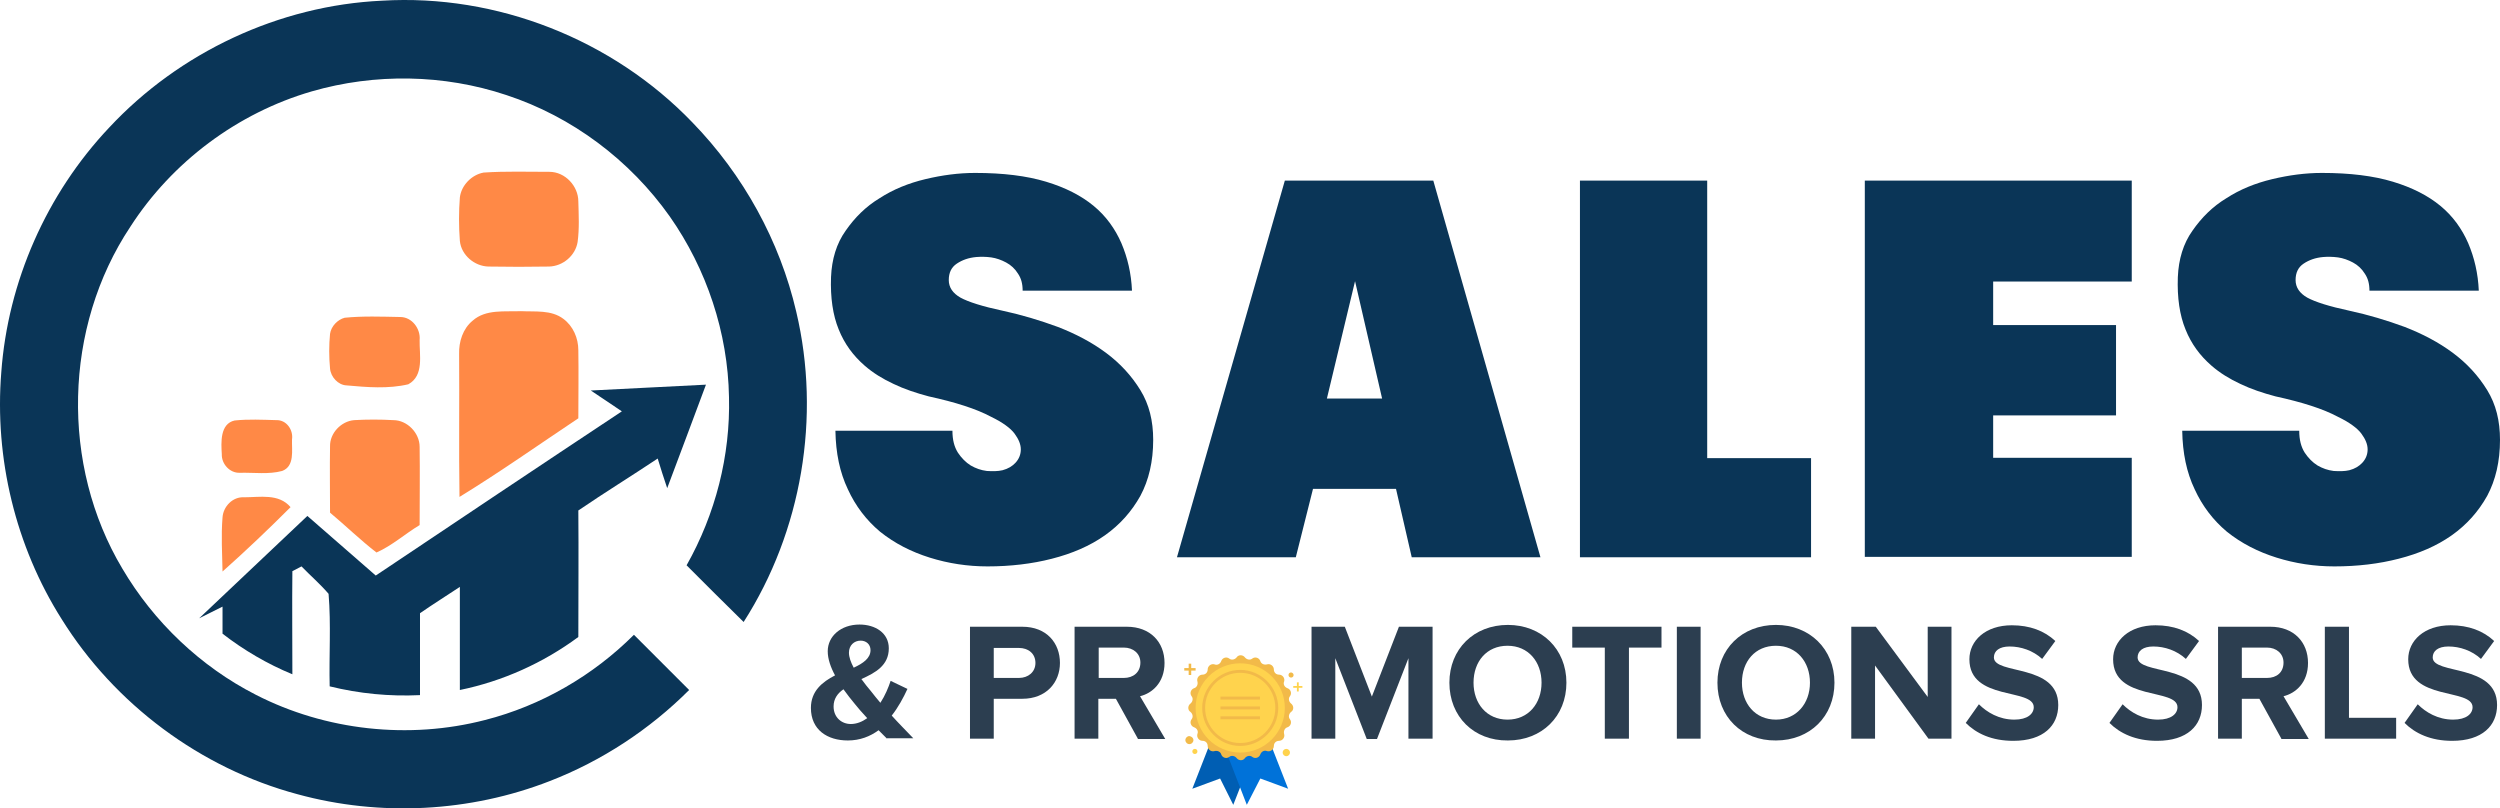 <?xml version="1.0" encoding="utf-8"?>
<svg x="78.962pt" y="167.999pt" width="682.923pt" height="220.818pt" viewBox="78.962 167.999 682.923 220.818" xmlns="http://www.w3.org/2000/svg" xmlns:xlink="http://www.w3.org/1999/xlink">
  <defs>
    <title>Shape 28</title>
    <g id="1">
      <defs>
        <path id="2" d="M414.157,359.184 C414.157,359.184,404.667,383.458,404.667,383.458 C404.667,383.458,412.259,380.661,412.259,380.661 C412.259,380.661,415.855,387.853,415.855,387.853 C415.855,387.853,425.345,363.579,425.345,363.579 z"/>
      </defs>
      <use xlink:href="#2" style="fill:#005eb3;fill-opacity:1;fill-rule:evenodd;opacity:1;stroke:none;"/>
    </g>
  </defs>
  <use xlink:href="#1"/>
  <defs>
    <title>Shape 29</title>
    <g id="3">
      <defs>
        <path id="4" d="M421.349,359.184 C421.349,359.184,430.839,383.458,430.839,383.458 C430.839,383.458,423.247,380.661,423.247,380.661 C423.247,380.661,419.551,387.853,419.551,387.853 C419.551,387.853,410.161,363.579,410.161,363.579 z"/>
      </defs>
      <use xlink:href="#4" style="fill:#0072d9;fill-opacity:1;fill-rule:evenodd;opacity:1;stroke:none;"/>
    </g>
  </defs>
  <use xlink:href="#3"/>
  <defs>
    <title>Shape 30</title>
    <g id="5">
      <defs>
        <path id="6" d="M431.638,360.183 C431.638,360.183,431.638,360.183,431.638,360.183 C431.039,359.683,430.839,358.784,431.338,358.185 C431.938,357.386,431.538,356.287,430.639,355.987 C429.84,355.688,429.44,354.889,429.74,354.189 C429.74,354.189,429.74,354.189,429.74,354.189 C430.04,353.29,429.341,352.291,428.342,352.291 C427.542,352.291,426.943,351.692,426.943,350.893 C426.943,349.894,425.944,349.195,425.045,349.494 C424.246,349.694,423.447,349.295,423.247,348.595 C422.947,347.696,421.849,347.297,421.049,347.896 C420.45,348.396,419.551,348.196,419.052,347.596 C418.452,346.797,417.254,346.797,416.754,347.596 C416.255,348.196,415.356,348.396,414.756,347.896 C413.957,347.297,412.858,347.696,412.559,348.595 C412.259,349.394,411.46,349.794,410.76,349.494 C410.76,349.494,410.76,349.494,410.76,349.494 C409.861,349.195,408.862,349.894,408.862,350.893 C408.862,351.692,408.263,352.291,407.464,352.291 C406.465,352.291,405.766,353.29,406.066,354.189 C406.066,354.189,406.066,354.189,406.066,354.189 C406.265,354.988,405.866,355.788,405.166,355.987 C404.267,356.287,403.868,357.386,404.467,358.185 C404.967,358.784,404.767,359.683,404.168,360.183 C404.168,360.183,404.168,360.183,404.168,360.183 C403.368,360.782,403.368,361.981,404.168,362.48 C404.767,362.98,404.967,363.879,404.467,364.478 C403.868,365.277,404.267,366.376,405.166,366.676 C405.966,366.976,406.365,367.775,406.066,368.474 C405.766,369.373,406.465,370.372,407.464,370.372 C408.263,370.372,408.862,370.971,408.862,371.77 C408.862,372.769,409.861,373.469,410.76,373.169 C410.76,373.169,410.76,373.169,410.76,373.169 C411.56,372.969,412.359,373.369,412.559,374.068 C412.858,374.967,413.957,375.367,414.756,374.767 C415.356,374.268,416.255,374.468,416.754,375.067 C416.754,375.067,416.754,375.067,416.754,375.067 C417.353,375.866,418.552,375.866,419.052,375.067 C419.052,375.067,419.052,375.067,419.052,375.067 C419.551,374.468,420.45,374.268,421.049,374.767 C421.849,375.367,422.947,374.967,423.247,374.068 C423.547,373.269,424.346,372.869,425.045,373.169 C425.944,373.469,426.943,372.769,426.943,371.77 C426.943,370.971,427.542,370.372,428.342,370.372 C429.341,370.372,430.04,369.373,429.74,368.474 C429.54,367.675,429.94,366.876,430.639,366.676 C431.538,366.376,431.938,365.277,431.338,364.478 C430.839,363.879,431.039,362.98,431.638,362.48 C431.638,362.48,431.638,362.48,431.638,362.48 C432.437,361.981,432.437,360.782,431.638,360.183 z"/>
      </defs>
      <use xlink:href="#6" style="fill:#f2ba49;fill-opacity:1;fill-rule:evenodd;opacity:1;stroke:none;"/>
    </g>
  </defs>
  <use xlink:href="#5"/>
  <defs>
    <title>Shape 31</title>
    <g id="7">
      <defs>
        <path id="8" d="M429.94,361.382 C429.94,368.112,424.484,373.569,417.753,373.569 C411.022,373.569,405.566,368.112,405.566,361.382 C405.566,354.651,411.022,349.195,417.753,349.195 C424.484,349.195,429.94,354.651,429.94,361.382"/>
      </defs>
      <use xlink:href="#8" style="fill:#ffd34d;fill-opacity:1;fill-rule:evenodd;opacity:1;stroke:none;"/>
    </g>
  </defs>
  <use xlink:href="#7"/>
  <defs>
    <title>Shape 32</title>
    <g id="9">
      <defs>
        <path id="10" d="M417.753,371.771 C412.059,371.771,407.364,367.076,407.364,361.382 C407.364,355.688,412.059,350.993,417.753,350.993 C423.447,350.993,428.142,355.688,428.142,361.382 C428.142,367.076,423.447,371.771,417.753,371.771 z M417.753,351.792 C412.459,351.792,408.163,356.087,408.163,361.382 C408.163,366.676,412.459,370.971,417.753,370.971 C423.047,370.971,427.343,366.676,427.343,361.382 C427.343,356.087,423.047,351.792,417.753,351.792 z"/>
      </defs>
      <use xlink:href="#10" style="fill:#f2ba49;fill-opacity:1;fill-rule:evenodd;opacity:1;stroke:none;"/>
    </g>
  </defs>
  <use xlink:href="#9"/>
  <defs>
    <title>Shape 33</title>
    <g id="11">
      <defs>
        <path id="12" d="M412.359,358.285 C415.955,358.285,419.551,358.285,423.147,358.285 C423.147,358.551,423.147,358.818,423.147,359.084 C419.551,359.084,415.955,359.084,412.359,359.084 C412.359,358.818,412.359,358.551,412.359,358.285 z"/>
      </defs>
      <use xlink:href="#12" style="fill:#f2ba49;fill-opacity:1;fill-rule:evenodd;opacity:1;stroke:none;"/>
    </g>
  </defs>
  <use xlink:href="#11"/>
  <defs>
    <title>Shape 34</title>
    <g id="13">
      <defs>
        <path id="14" d="M412.359,360.982 C415.955,360.982,419.551,360.982,423.147,360.982 C423.147,361.248,423.147,361.515,423.147,361.781 C419.551,361.781,415.955,361.781,412.359,361.781 C412.359,361.515,412.359,361.248,412.359,360.982 z"/>
      </defs>
      <use xlink:href="#14" style="fill:#f2ba49;fill-opacity:1;fill-rule:evenodd;opacity:1;stroke:none;"/>
    </g>
  </defs>
  <use xlink:href="#13"/>
  <defs>
    <title>Shape 35</title>
    <g id="15">
      <defs>
        <path id="16" d="M412.359,363.679 C415.955,363.679,419.551,363.679,423.147,363.679 C423.147,363.946,423.147,364.212,423.147,364.478 C419.551,364.478,415.955,364.478,412.359,364.478 C412.359,364.212,412.359,363.946,412.359,363.679 z"/>
      </defs>
      <use xlink:href="#16" style="fill:#f2ba49;fill-opacity:1;fill-rule:evenodd;opacity:1;stroke:none;"/>
    </g>
  </defs>
  <use xlink:href="#15"/>
  <defs>
    <title>Shape 36</title>
    <g id="17">
      <defs>
        <path id="18" d="M404.367,350.493 C404.367,350.493,404.367,349.295,404.367,349.295 C404.367,349.295,403.668,349.295,403.668,349.295 C403.668,349.295,403.668,350.493,403.668,350.493 C403.668,350.493,402.469,350.493,402.469,350.493 C402.469,350.493,402.469,351.193,402.469,351.193 C402.469,351.193,403.668,351.193,403.668,351.193 C403.668,351.193,403.668,352.391,403.668,352.391 C403.668,352.391,404.367,352.391,404.367,352.391 C404.367,352.391,404.367,351.193,404.367,351.193 C404.367,351.193,405.566,351.193,405.566,351.193 C405.566,351.193,405.566,350.493,405.566,350.493 z"/>
      </defs>
      <use xlink:href="#18" style="fill:#f2ba49;fill-opacity:1;fill-rule:evenodd;opacity:1;stroke:none;"/>
    </g>
  </defs>
  <use xlink:href="#17"/>
  <defs>
    <title>Shape 37</title>
    <g id="19">
      <defs>
        <path id="20" d="M433.736,355.388 C433.736,355.388,433.736,354.389,433.736,354.389 C433.736,354.389,433.236,354.389,433.236,354.389 C433.236,354.389,433.236,355.388,433.236,355.388 C433.236,355.388,432.237,355.388,432.237,355.388 C432.237,355.388,432.237,355.888,432.237,355.888 C432.237,355.888,433.236,355.888,433.236,355.888 C433.236,355.888,433.236,356.886,433.236,356.886 C433.236,356.886,433.736,356.886,433.736,356.886 C433.736,356.886,433.736,355.888,433.736,355.888 C433.736,355.888,434.735,355.888,434.735,355.888 C434.735,355.888,434.735,355.388,434.735,355.388 z"/>
      </defs>
      <use xlink:href="#20" style="fill:#ffd34d;fill-opacity:1;fill-rule:evenodd;opacity:1;stroke:none;"/>
    </g>
  </defs>
  <use xlink:href="#19"/>
  <defs>
    <title>Shape 38</title>
    <g id="21">
      <defs>
        <path id="22" d="M431.338,373.569 C431.338,374.12,430.891,374.568,430.339,374.568 C429.788,374.568,429.341,374.12,429.341,373.569 C429.341,373.017,429.788,372.57,430.339,372.57 C430.891,372.57,431.338,373.017,431.338,373.569"/>
      </defs>
      <use xlink:href="#22" style="fill:#ffd34d;fill-opacity:1;fill-rule:evenodd;opacity:1;stroke:none;"/>
    </g>
  </defs>
  <use xlink:href="#21"/>
  <defs>
    <title>Shape 39</title>
    <g id="23">
      <defs>
        <path id="24" d="M406.065,373.269 C406.065,373.668,405.766,373.968,405.366,373.968 C404.967,373.968,404.667,373.669,404.667,373.269 C404.667,372.869,404.967,372.57,405.366,372.57 C405.766,372.57,406.065,372.869,406.065,373.269 z"/>
      </defs>
      <use xlink:href="#24" style="fill:#ffd34d;fill-opacity:1;fill-rule:evenodd;opacity:1;stroke:none;"/>
    </g>
  </defs>
  <use xlink:href="#23"/>
  <defs>
    <title>Shape 40</title>
    <g id="25">
      <defs>
        <path id="26" d="M404.967,370.172 C404.967,370.772,404.467,371.271,403.868,371.271 C403.268,371.271,402.769,370.772,402.769,370.172 C402.769,369.573,403.268,369.073,403.868,369.073 C404.467,369.173,404.967,369.573,404.967,370.172 z"/>
      </defs>
      <use xlink:href="#26" style="fill:#f2ba49;fill-opacity:1;fill-rule:evenodd;opacity:1;stroke:none;"/>
    </g>
  </defs>
  <use xlink:href="#25"/>
  <defs>
    <title>Shape 41</title>
    <g id="27">
      <defs>
        <path id="28" d="M432.337,352.391 C432.337,352.791,432.038,353.091,431.638,353.091 C431.239,353.091,430.939,352.791,430.939,352.391 C430.939,351.992,431.238,351.692,431.638,351.692 C431.938,351.692,432.337,351.992,432.337,352.391 z"/>
      </defs>
      <use xlink:href="#28" style="fill:#f2ba49;fill-opacity:1;fill-rule:evenodd;opacity:1;stroke:none;"/>
    </g>
  </defs>
  <use xlink:href="#27"/>
  <defs>
    <title>Shape 43</title>
    <g id="29">
      <defs>
        <path id="30" d="M348.727,322.723 C343.333,322.723,338.038,321.924,332.944,320.326 C327.849,318.727,323.354,316.43,319.358,313.233 C315.662,310.136,312.665,306.241,310.568,301.646 C308.37,297.05,307.271,291.756,307.171,285.663 C317.827,285.663,328.482,285.663,339.137,285.663 C339.137,288.16,339.637,290.058,340.635,291.656 C341.634,293.155,342.833,294.353,344.132,295.152 C345.53,295.952,346.929,296.451,348.527,296.651 C350.125,296.751,351.524,296.751,352.822,296.451 C354.321,296.052,355.52,295.352,356.419,294.353 C357.318,293.354,357.817,292.156,357.817,290.757 C357.817,289.359,357.218,287.96,356.119,286.462 C355.02,284.963,352.822,283.365,349.726,281.867 C345.63,279.669,339.936,277.871,332.644,276.273 C329.248,275.374,325.951,274.275,323.054,272.876 C320.057,271.478,317.46,269.88,315.163,267.882 C312.066,265.185,309.669,261.988,308.07,257.992 C306.472,254.096,305.773,249.302,305.973,243.708 C306.172,238.813,307.471,234.517,309.968,231.021 C312.466,227.425,315.462,224.428,319.258,222.131 C322.954,219.733,327.15,218.035,331.745,216.936 C336.34,215.837,340.835,215.238,345.33,215.238 C353.022,215.238,359.415,216.037,364.71,217.635 C370.004,219.234,374.299,221.431,377.696,224.228 C381.092,227.025,383.589,230.522,385.288,234.417 C386.986,238.413,387.985,242.709,388.185,247.404 C378.229,247.404,368.273,247.404,358.317,247.404 C358.317,245.506,357.917,244.007,357.018,242.709 C356.219,241.41,355.12,240.411,353.821,239.712 C352.523,239.013,351.124,238.513,349.726,238.313 C348.227,238.114,346.929,238.114,345.63,238.213 C343.532,238.413,341.834,239.013,340.336,240.012 C338.837,241.01,338.138,242.509,338.138,244.507 C338.138,246.505,339.237,248.103,341.335,249.302 C343.532,250.5,347.328,251.699,352.922,252.898 C358.017,253.997,363.012,255.495,367.906,257.293 C372.801,259.191,377.196,261.489,381.092,264.385 C384.988,267.282,388.085,270.679,390.482,274.575 C392.88,278.47,393.978,282.966,393.978,288.16 C393.978,294.054,392.78,299.148,390.482,303.444 C388.085,307.739,384.888,311.335,380.792,314.232 C376.697,317.129,371.802,319.227,366.308,320.625 C360.914,322.024,354.92,322.723,348.727,322.723 z"/>
      </defs>
      <use xlink:href="#30" style="fill:#0a3557;fill-opacity:1;fill-rule:evenodd;opacity:1;stroke:none;"/>
    </g>
  </defs>
  <use xlink:href="#29"/>
  <defs>
    <title>Shape 44</title>
    <g id="31">
      <defs>
        <path id="32" d="M400.471,320.226 C410.294,285.929,420.117,251.632,429.94,217.336 C429.94,217.336,470.496,217.336,470.496,217.336 C480.253,251.632,490.009,285.929,499.765,320.226 C488.044,320.226,476.324,320.226,464.603,320.226 C463.171,313.999,461.739,307.772,460.307,301.546 C452.749,301.546,445.19,301.546,437.632,301.546 C436.067,307.772,434.502,313.999,432.937,320.226 C432.937,320.226,400.471,320.226,400.471,320.226 z M441.428,276.872 C441.428,276.872,456.511,276.872,456.511,276.872 C454.047,266.184,451.583,255.495,449.119,244.806 C449.119,244.806,441.428,276.872,441.428,276.872 z"/>
      </defs>
      <use xlink:href="#32" style="fill:#0a3557;fill-opacity:1;fill-rule:evenodd;opacity:1;stroke:none;"/>
    </g>
  </defs>
  <use xlink:href="#31"/>
  <defs>
    <title>Shape 45</title>
    <g id="33">
      <defs>
        <path id="34" d="M510.554,320.226 C510.554,285.929,510.554,251.632,510.554,217.336 C522.141,217.336,533.729,217.336,545.316,217.336 C545.316,242.609,545.316,267.882,545.316,293.155 C554.773,293.155,564.23,293.155,573.686,293.155 C573.686,302.178,573.686,311.202,573.686,320.226 C573.686,320.226,510.554,320.226,510.554,320.226 z"/>
      </defs>
      <use xlink:href="#34" style="fill:#0a3557;fill-opacity:1;fill-rule:evenodd;opacity:1;stroke:none;"/>
    </g>
  </defs>
  <use xlink:href="#33"/>
  <defs>
    <title>Shape 46</title>
    <g id="35">
      <defs>
        <path id="36" d="M588.37,320.226 C588.37,285.929,588.37,251.632,588.37,217.336 C588.37,217.336,661.292,217.336,661.292,217.336 C661.292,217.336,661.292,244.906,661.292,244.906 C648.672,244.906,636.053,244.906,623.433,244.906 C623.433,248.869,623.433,252.831,623.433,256.794 C634.621,256.794,645.809,256.794,656.997,256.794 C656.997,265.018,656.997,273.243,656.997,281.467 C645.809,281.467,634.621,281.467,623.433,281.467 C623.433,285.33,623.433,289.192,623.433,293.055 C623.433,293.055,661.292,293.055,661.292,293.055 C661.292,302.078,661.292,311.102,661.292,320.126 C661.292,320.126,588.37,320.126,588.37,320.126 z"/>
      </defs>
      <use xlink:href="#36" style="fill:#0a3557;fill-opacity:1;fill-rule:evenodd;opacity:1;stroke:none;"/>
    </g>
  </defs>
  <use xlink:href="#35"/>
  <defs>
    <title>Shape 47</title>
    <g id="37">
      <defs>
        <path id="38" d="M716.633,322.723 C711.239,322.723,705.945,321.924,700.85,320.326 C695.755,318.727,691.26,316.43,687.265,313.233 C683.569,310.136,680.572,306.241,678.474,301.646 C676.276,297.05,675.178,291.756,675.078,285.663 C685.733,285.663,696.388,285.663,707.043,285.663 C707.043,288.16,707.543,290.058,708.542,291.656 C709.541,293.155,710.739,294.353,712.038,295.152 C713.437,295.952,714.835,296.451,716.433,296.651 C718.032,296.751,719.43,296.751,720.729,296.451 C722.227,296.052,723.426,295.352,724.325,294.353 C725.224,293.354,725.723,292.156,725.723,290.757 C725.723,289.359,725.124,287.96,724.025,286.462 C722.926,284.963,720.729,283.365,717.632,281.867 C713.536,279.669,707.843,277.871,700.55,276.273 C697.154,275.374,693.857,274.275,690.961,272.876 C687.964,271.478,685.367,269.88,683.069,267.882 C679.972,265.185,677.575,261.988,675.977,257.992 C674.378,254.096,673.679,249.302,673.879,243.708 C674.079,238.813,675.377,234.517,677.875,231.021 C680.372,227.425,683.369,224.428,687.165,222.131 C690.861,219.733,695.056,218.035,699.651,216.936 C704.246,215.837,708.742,215.238,713.237,215.238 C720.929,215.238,727.322,216.037,732.616,217.635 C737.91,219.234,742.206,221.431,745.602,224.228 C748.999,227.025,751.496,230.522,753.194,234.417 C754.892,238.413,755.891,242.709,756.091,247.404 C746.135,247.404,736.179,247.404,726.223,247.404 C726.223,245.506,725.823,244.007,724.924,242.709 C724.125,241.41,723.026,240.411,721.728,239.712 C720.429,239.013,719.031,238.513,717.632,238.313 C716.134,238.114,714.735,238.114,713.536,238.213 C711.439,238.413,709.741,239.013,708.242,240.012 C706.744,241.01,706.045,242.509,706.045,244.507 C706.045,246.505,707.143,248.103,709.241,249.302 C711.439,250.5,715.235,251.699,720.829,252.898 C725.923,253.997,730.918,255.495,735.813,257.293 C740.707,259.191,745.103,261.489,748.999,264.385 C752.894,267.282,755.991,270.679,758.389,274.575 C760.786,278.47,761.885,282.966,761.885,288.16 C761.885,294.054,760.686,299.148,758.389,303.444 C755.991,307.739,752.795,311.335,748.699,314.232 C744.603,317.129,739.708,319.227,734.214,320.625 C728.82,322.024,722.926,322.723,716.633,322.723 z"/>
      </defs>
      <use xlink:href="#38" style="fill:#0a3557;fill-opacity:1;fill-rule:evenodd;opacity:1;stroke:none;"/>
    </g>
  </defs>
  <use xlink:href="#37"/>
  <defs>
    <title>Shape 48</title>
    <g id="39">
      <defs>
        <path id="40" d="M321.256,369.773 C320.657,369.173,319.858,368.374,318.959,367.475 C316.661,369.173,313.864,370.272,310.568,370.272 C304.974,370.272,300.478,367.375,300.478,361.382 C300.478,356.787,303.575,354.289,307.071,352.491 C305.873,350.293,305.074,347.996,305.074,345.898 C305.074,341.803,308.67,338.606,313.764,338.606 C318.06,338.606,321.756,340.904,321.756,345.099 C321.756,349.794,318.06,351.792,314.264,353.49 C315.163,354.689,316.062,355.888,316.861,356.787 C317.76,357.885,318.559,358.984,319.458,359.983 C320.757,357.985,321.656,355.788,322.255,353.99 C323.787,354.722,325.319,355.455,326.85,356.187 C325.751,358.585,324.353,361.182,322.555,363.479 C324.353,365.477,326.351,367.475,328.449,369.673 C328.449,369.673,321.256,369.673,321.256,369.673 z M315.862,364.179 C314.464,362.68,313.165,361.182,312.466,360.283 C311.467,359.084,310.368,357.686,309.369,356.287 C307.771,357.386,306.672,358.884,306.672,360.982 C306.672,363.979,308.869,365.777,311.367,365.777 C312.965,365.777,314.464,365.178,315.862,364.179 z M312.166,350.393 C314.763,349.195,316.761,347.796,316.761,345.599 C316.761,344,315.562,343.001,314.064,343.001 C312.266,343.001,310.867,344.3,310.867,346.298 C310.867,347.497,311.367,348.895,312.166,350.393 z"/>
      </defs>
      <use xlink:href="#40" style="fill:#2c3e50;fill-opacity:1;fill-rule:evenodd;opacity:1;stroke:none;"/>
    </g>
  </defs>
  <use xlink:href="#39"/>
  <defs>
    <title>Shape 49</title>
    <g id="41">
      <defs>
        <path id="42" d="M343.932,369.773 C343.932,359.584,343.932,349.394,343.932,339.205 C348.694,339.205,353.455,339.205,358.217,339.205 C364.91,339.205,368.506,343.701,368.506,349.095 C368.506,354.389,364.81,358.884,358.217,358.884 C355.619,358.884,353.022,358.884,350.425,358.884 C350.425,358.884,350.425,369.773,350.425,369.773 C350.425,369.773,343.932,369.773,343.932,369.773 z M361.813,349.095 C361.813,346.498,359.815,344.999,357.318,344.999 C355.02,344.999,352.723,344.999,350.425,344.999 C350.425,347.73,350.425,350.46,350.425,353.19 C352.723,353.19,355.02,353.19,357.318,353.19 C359.815,353.19,361.813,351.592,361.813,349.095 z"/>
      </defs>
      <use xlink:href="#42" style="fill:#2c3e50;fill-opacity:1;fill-rule:evenodd;opacity:1;stroke:none;"/>
    </g>
  </defs>
  <use xlink:href="#41"/>
  <defs>
    <title>Shape 50</title>
    <g id="43">
      <defs>
        <path id="44" d="M389.783,369.773 C387.785,366.143,385.787,362.514,383.789,358.884 C382.191,358.884,380.593,358.884,378.994,358.884 C378.994,358.884,378.994,369.773,378.994,369.773 C376.83,369.773,374.666,369.773,372.501,369.773 C372.501,359.584,372.501,349.394,372.501,339.205 C377.263,339.205,382.025,339.205,386.786,339.205 C393.179,339.205,397.075,343.401,397.075,349.095 C397.075,354.489,393.679,357.386,390.382,358.185 C392.68,362.081,394.977,365.977,397.275,369.873 C397.275,369.873,389.783,369.873,389.783,369.873 z M390.482,348.995 C390.482,346.498,388.484,344.899,385.987,344.899 C383.689,344.899,381.392,344.899,379.094,344.899 C379.094,347.663,379.094,350.427,379.094,353.19 C381.392,353.19,383.689,353.19,385.987,353.19 C388.484,353.19,390.482,351.692,390.482,348.995 z"/>
      </defs>
      <use xlink:href="#44" style="fill:#2c3e50;fill-opacity:1;fill-rule:evenodd;opacity:1;stroke:none;"/>
    </g>
  </defs>
  <use xlink:href="#43"/>
  <defs>
    <title>Shape 51</title>
    <g id="45">
      <defs>
        <path id="46" d="M463.704,369.773 C463.704,369.773,463.704,347.796,463.704,347.796 C460.84,355.155,457.977,362.514,455.113,369.873 C454.181,369.873,453.248,369.873,452.316,369.873 C449.452,362.514,446.589,355.155,443.725,347.796 C443.725,347.796,443.725,369.773,443.725,369.773 C441.561,369.773,439.396,369.773,437.232,369.773 C437.232,359.584,437.232,349.394,437.232,339.205 C440.262,339.205,443.292,339.205,446.322,339.205 C448.786,345.565,451.25,351.925,453.714,358.285 C456.178,351.925,458.643,345.565,461.107,339.205 C464.17,339.205,467.233,339.205,470.297,339.205 C470.297,339.205,470.297,369.773,470.297,369.773 C470.297,369.773,463.704,369.773,463.704,369.773 z"/>
      </defs>
      <use xlink:href="#46" style="fill:#2c3e50;fill-opacity:1;fill-rule:evenodd;opacity:1;stroke:none;"/>
    </g>
  </defs>
  <use xlink:href="#45"/>
  <defs>
    <title>Shape 52</title>
    <g id="47">
      <defs>
        <path id="48" d="M474.892,354.489 C474.892,345.299,481.585,338.706,490.875,338.706 C500.065,338.706,506.858,345.299,506.858,354.489 C506.858,363.679,500.165,370.272,490.875,370.272 C481.585,370.372,474.892,363.779,474.892,354.489 z M500.065,354.489 C500.065,348.795,496.469,344.4,490.775,344.4 C485.081,344.4,481.485,348.695,481.485,354.489 C481.485,360.183,485.081,364.578,490.775,364.578 C496.469,364.578,500.065,360.183,500.065,354.489 z"/>
      </defs>
      <use xlink:href="#48" style="fill:#2c3e50;fill-opacity:1;fill-rule:evenodd;opacity:1;stroke:none;"/>
    </g>
  </defs>
  <use xlink:href="#47"/>
  <defs>
    <title>Shape 53</title>
    <g id="49">
      <defs>
        <path id="50" d="M517.346,369.773 C517.346,361.482,517.346,353.19,517.346,344.899 C517.346,344.899,508.456,344.899,508.456,344.899 C508.456,343.001,508.456,341.103,508.456,339.205 C516.581,339.205,524.705,339.205,532.83,339.205 C532.83,341.103,532.83,343.001,532.83,344.899 C529.866,344.899,526.903,344.899,523.939,344.899 C523.939,344.899,523.939,369.773,523.939,369.773 C523.939,369.773,517.346,369.773,517.346,369.773 z"/>
      </defs>
      <use xlink:href="#50" style="fill:#2c3e50;fill-opacity:1;fill-rule:evenodd;opacity:1;stroke:none;"/>
    </g>
  </defs>
  <use xlink:href="#49"/>
  <defs>
    <title>Shape 54</title>
    <g id="51">
      <defs>
        <path id="52" d="M537.025,369.773 C537.025,359.584,537.025,349.394,537.025,339.205 C539.19,339.205,541.354,339.205,543.518,339.205 C543.518,339.205,543.518,369.773,543.518,369.773 C543.518,369.773,537.025,369.773,537.025,369.773 z"/>
      </defs>
      <use xlink:href="#52" style="fill:#2c3e50;fill-opacity:1;fill-rule:evenodd;opacity:1;stroke:none;"/>
    </g>
  </defs>
  <use xlink:href="#51"/>
  <defs>
    <title>Shape 55</title>
    <g id="53">
      <defs>
        <path id="54" d="M548.113,354.489 C548.113,345.299,554.806,338.706,564.096,338.706 C573.286,338.706,580.079,345.299,580.079,354.489 C580.079,363.679,573.386,370.272,564.096,370.272 C554.806,370.372,548.113,363.779,548.113,354.489 z M573.386,354.489 C573.386,348.795,569.79,344.4,564.096,344.4 C558.402,344.4,554.806,348.695,554.806,354.489 C554.806,360.183,558.402,364.578,564.096,364.578 C569.69,364.578,573.386,360.183,573.386,354.489 z"/>
      </defs>
      <use xlink:href="#54" style="fill:#2c3e50;fill-opacity:1;fill-rule:evenodd;opacity:1;stroke:none;"/>
    </g>
  </defs>
  <use xlink:href="#53"/>
  <defs>
    <title>Shape 56</title>
    <g id="55">
      <defs>
        <path id="56" d="M605.752,369.773 C600.89,363.113,596.029,356.454,591.167,349.794 C591.167,356.454,591.167,363.113,591.167,369.773 C589.003,369.773,586.839,369.773,584.674,369.773 C584.674,359.584,584.674,349.394,584.674,339.205 C586.905,339.205,589.136,339.205,591.367,339.205 C596.095,345.599,600.824,351.992,605.552,358.385 C605.552,351.992,605.552,345.599,605.552,339.205 C607.716,339.205,609.881,339.205,612.045,339.205 C612.045,339.205,612.045,369.773,612.045,369.773 C612.045,369.773,605.752,369.773,605.752,369.773 z"/>
      </defs>
      <use xlink:href="#56" style="fill:#2c3e50;fill-opacity:1;fill-rule:evenodd;opacity:1;stroke:none;"/>
    </g>
  </defs>
  <use xlink:href="#55"/>
  <defs>
    <title>Shape 57</title>
    <g id="57">
      <defs>
        <path id="58" d="M615.941,365.477 C617.14,363.779,618.338,362.081,619.537,360.383 C621.735,362.58,625.031,364.578,629.227,364.578 C632.823,364.578,634.521,362.98,634.521,361.182 C634.521,355.888,616.94,359.584,616.94,348.096 C616.94,343.001,621.335,338.806,628.527,338.806 C633.422,338.806,637.418,340.304,640.415,343.101 C639.216,344.733,638.017,346.364,636.819,347.996 C634.321,345.698,631.025,344.6,627.928,344.6 C625.131,344.6,623.633,345.798,623.633,347.596 C623.633,352.391,641.214,349.195,641.214,360.583 C641.214,366.177,637.218,370.372,628.927,370.372 C623.033,370.372,618.838,368.374,615.941,365.477 z"/>
      </defs>
      <use xlink:href="#58" style="fill:#2c3e50;fill-opacity:1;fill-rule:evenodd;opacity:1;stroke:none;"/>
    </g>
  </defs>
  <use xlink:href="#57"/>
  <defs>
    <title>Shape 58</title>
    <g id="59">
      <defs>
        <path id="60" d="M655.199,365.477 C656.398,363.779,657.596,362.081,658.795,360.383 C660.993,362.58,664.289,364.578,668.485,364.578 C672.081,364.578,673.779,362.98,673.779,361.182 C673.779,355.888,656.198,359.584,656.198,348.096 C656.198,343.001,660.593,338.806,667.785,338.806 C672.68,338.806,676.676,340.304,679.673,343.101 C678.474,344.733,677.275,346.364,676.077,347.996 C673.579,345.698,670.283,344.6,667.186,344.6 C664.389,344.6,662.891,345.798,662.891,347.596 C662.891,352.391,680.472,349.195,680.472,360.583 C680.472,366.177,676.476,370.372,668.185,370.372 C662.391,370.372,658.096,368.374,655.199,365.477 z"/>
      </defs>
      <use xlink:href="#60" style="fill:#2c3e50;fill-opacity:1;fill-rule:evenodd;opacity:1;stroke:none;"/>
    </g>
  </defs>
  <use xlink:href="#59"/>
  <defs>
    <title>Shape 59</title>
    <g id="61">
      <defs>
        <path id="62" d="M702.149,369.773 C700.151,366.143,698.153,362.514,696.155,358.884 C694.557,358.884,692.958,358.884,691.36,358.884 C691.36,358.884,691.36,369.773,691.36,369.773 C689.196,369.773,687.031,369.773,684.867,369.773 C684.867,359.584,684.867,349.394,684.867,339.205 C689.629,339.205,694.39,339.205,699.152,339.205 C705.545,339.205,709.441,343.401,709.441,349.095 C709.441,354.489,706.044,357.386,702.748,358.185 C705.045,362.081,707.343,365.977,709.641,369.873 C709.641,369.873,702.149,369.873,702.149,369.873 z M702.748,348.995 C702.748,346.498,700.75,344.899,698.253,344.899 C695.955,344.899,693.658,344.899,691.36,344.899 C691.36,347.663,691.36,350.427,691.36,353.19 C693.658,353.19,695.955,353.19,698.253,353.19 C700.85,353.19,702.748,351.692,702.748,348.995 z"/>
      </defs>
      <use xlink:href="#62" style="fill:#2c3e50;fill-opacity:1;fill-rule:evenodd;opacity:1;stroke:none;"/>
    </g>
  </defs>
  <use xlink:href="#61"/>
  <defs>
    <title>Shape 60</title>
    <g id="63">
      <defs>
        <path id="64" d="M714.036,369.773 C714.036,359.584,714.036,349.394,714.036,339.205 C716.234,339.205,718.431,339.205,720.629,339.205 C720.629,347.496,720.629,355.788,720.629,364.079 C724.924,364.079,729.22,364.079,733.515,364.079 C733.515,365.977,733.515,367.875,733.515,369.773 C733.515,369.773,714.036,369.773,714.036,369.773 z"/>
      </defs>
      <use xlink:href="#64" style="fill:#2c3e50;fill-opacity:1;fill-rule:evenodd;opacity:1;stroke:none;"/>
    </g>
  </defs>
  <use xlink:href="#63"/>
  <defs>
    <title>Shape 61</title>
    <g id="65">
      <defs>
        <path id="66" d="M735.813,365.477 C737.011,363.779,738.21,362.081,739.409,360.383 C741.606,362.58,744.903,364.578,749.098,364.578 C752.695,364.578,754.393,362.98,754.393,361.182 C754.393,355.888,736.812,359.584,736.812,348.096 C736.812,343.001,741.207,338.806,748.399,338.806 C753.294,338.806,757.29,340.304,760.286,343.101 C759.088,344.733,757.889,346.364,756.69,347.996 C754.193,345.698,750.896,344.6,747.8,344.6 C745.003,344.6,743.504,345.798,743.504,347.596 C743.504,352.391,761.086,349.195,761.086,360.583 C761.086,366.177,757.09,370.372,748.799,370.372 C743.005,370.372,738.709,368.374,735.813,365.477 z"/>
      </defs>
      <use xlink:href="#66" style="fill:#2c3e50;fill-opacity:1;fill-rule:evenodd;opacity:1;stroke:none;"/>
    </g>
  </defs>
  <use xlink:href="#65"/>
  <defs>
    <title>Shape 62</title>
    <g id="67">
      <defs>
        <path id="68" d="M108.784,202.851 C127.963,182.273,155.234,169.487,183.304,168.188 C214.67,166.29,246.336,178.777,268.113,201.453 C281.998,215.738,291.988,233.818,296.483,253.197 C303.275,281.867,297.981,313.133,282.098,337.907 C276.904,332.812,271.709,327.618,266.515,322.423 C274.406,308.438,278.502,292.455,278.102,276.473 C277.803,258.891,272.009,241.51,261.92,227.125 C251.031,211.742,235.248,199.855,217.267,193.961 C200.186,188.267,181.406,187.967,164.124,192.962 C143.846,198.856,125.965,212.241,114.577,229.922 C96.297,257.393,95.498,295.053,112.38,323.322 C120.971,337.907,133.757,350.094,148.841,357.786 C167.92,367.575,190.696,370.072,211.474,364.678 C226.757,360.782,240.942,352.591,252.13,341.403 C257.125,346.398,262.219,351.492,267.214,356.487 C256.426,367.275,243.34,375.866,229.155,381.36 C207.378,389.851,182.804,391.15,160.229,384.956 C133.757,377.864,110.282,360.383,95.797,337.108 C83.211,317.229,77.417,293.155,79.315,269.68 C81.113,244.906,91.702,220.932,108.784,202.851 z"/>
      </defs>
      <use xlink:href="#68" style="fill:#0a3557;fill-opacity:1;fill-rule:evenodd;opacity:1;stroke:none;"/>
    </g>
  </defs>
  <use xlink:href="#67"/>
  <defs>
    <title>Shape 63</title>
    <g id="69">
      <defs>
        <path id="70" d="M240.343,274.674 C250.832,274.175,261.32,273.576,271.809,273.076 C268.313,282.566,264.717,291.956,261.22,301.346 C260.321,298.649,259.422,295.952,258.623,293.255 C251.431,298.049,244.139,302.545,236.946,307.439 C237.046,318.927,236.946,330.515,236.946,342.002 C227.357,349.095,216.269,354.089,204.581,356.487 C204.581,347.097,204.581,337.707,204.581,328.317 C200.985,330.714,197.289,333.012,193.693,335.509 C193.693,343.001,193.693,350.393,193.693,357.885 C185.402,358.285,177.11,357.486,169.019,355.488 C168.819,347.097,169.419,338.606,168.719,330.215 C166.422,327.518,163.725,325.22,161.327,322.723 C160.728,323.023,159.429,323.722,158.83,324.022 C158.73,333.412,158.83,342.802,158.83,352.191 C152.037,349.395,145.544,345.599,139.75,341.103 C139.75,338.606,139.75,336.109,139.75,333.711 C137.653,334.81,135.455,335.809,133.357,336.908 C143.247,327.518,153.136,318.228,162.926,308.938 C169.119,314.332,175.412,319.826,181.606,325.22 C203.982,310.236,226.358,295.252,248.834,280.368 C245.937,278.37,243.14,276.572,240.343,274.674 z"/>
      </defs>
      <use xlink:href="#70" style="fill:#0a3557;fill-opacity:1;fill-rule:evenodd;opacity:1;stroke:none;"/>
    </g>
  </defs>
  <use xlink:href="#69"/>
  <defs>
    <title>Shape 64</title>
    <g id="71">
      <defs>
        <path id="72" d="M211.074,215.138 C217.068,214.739,223.061,214.938,229.055,214.938 C233.35,214.938,236.946,218.834,236.946,223.03 C237.046,226.726,237.246,230.422,236.747,234.118 C236.147,237.814,232.751,240.711,228.955,240.811 C223.461,240.911,217.867,240.911,212.373,240.811 C208.577,240.711,204.981,237.714,204.581,233.818 C204.281,229.822,204.281,225.827,204.581,221.931 C204.981,218.634,207.778,215.738,211.074,215.138 z"/>
      </defs>
      <use xlink:href="#72" style="fill:#ff8946;fill-opacity:1;fill-rule:evenodd;opacity:1;stroke:none;"/>
    </g>
  </defs>
  <use xlink:href="#71"/>
  <defs>
    <title>Shape 65</title>
    <g id="73">
      <defs>
        <path id="74" d="M208.077,255.595 C211.673,252.398,216.868,253.197,221.263,252.998 C225.159,253.197,229.554,252.598,232.851,255.095 C235.548,257.093,236.946,260.39,236.946,263.686 C237.046,269.88,236.946,276.073,236.946,282.266 C226.158,289.459,215.569,296.951,204.481,303.743 C204.281,290.757,204.481,277.771,204.381,264.685 C204.281,261.389,205.38,257.792,208.077,255.595 z"/>
      </defs>
      <use xlink:href="#74" style="fill:#ff8946;fill-opacity:1;fill-rule:evenodd;opacity:1;stroke:none;"/>
    </g>
  </defs>
  <use xlink:href="#73"/>
  <defs>
    <title>Shape 66</title>
    <g id="75">
      <defs>
        <path id="76" d="M173.115,254.796 C178.109,254.296,183.204,254.496,188.298,254.596 C191.495,254.596,193.893,257.793,193.593,260.889 C193.493,264.885,194.891,270.579,190.496,272.976 C185.002,274.275,179.208,273.775,173.614,273.276 C171.317,273.176,169.319,270.978,169.119,268.681 C168.819,265.484,168.819,262.288,169.119,259.191 C169.419,257.093,171.217,255.295,173.115,254.796 z"/>
      </defs>
      <use xlink:href="#76" style="fill:#ff8946;fill-opacity:1;fill-rule:evenodd;opacity:1;stroke:none;"/>
    </g>
  </defs>
  <use xlink:href="#75"/>
  <defs>
    <title>Shape 67</title>
    <g id="77">
      <defs>
        <path id="78" d="M143.047,282.866 C146.843,282.466,150.639,282.666,154.435,282.766 C157.232,282.666,159.13,285.463,158.73,288.06 C158.63,290.957,159.529,295.352,156.033,296.651 C152.337,297.65,148.341,297.05,144.445,297.15 C141.748,297.25,139.451,294.753,139.551,292.056 C139.351,288.859,139.051,283.765,143.047,282.866 z"/>
      </defs>
      <use xlink:href="#78" style="fill:#ff8946;fill-opacity:1;fill-rule:evenodd;opacity:1;stroke:none;"/>
    </g>
  </defs>
  <use xlink:href="#77"/>
  <defs>
    <title>Shape 68</title>
    <g id="79">
      <defs>
        <path id="80" d="M169.119,289.958 C169.019,286.362,172.116,283.065,175.712,282.766 C179.208,282.566,182.804,282.566,186.401,282.766 C190.196,282.766,193.593,286.262,193.593,290.058 C193.693,297.15,193.593,304.343,193.593,311.435 C189.597,313.832,186.101,317.029,181.805,318.927 C177.41,315.531,173.414,311.635,169.119,308.039 C169.119,302.045,169.019,295.952,169.119,289.958 z"/>
      </defs>
      <use xlink:href="#80" style="fill:#ff8946;fill-opacity:1;fill-rule:evenodd;opacity:1;stroke:none;"/>
    </g>
  </defs>
  <use xlink:href="#79"/>
  <defs>
    <title>Shape 69</title>
    <g id="81">
      <defs>
        <path id="82" d="M139.75,309.337 C139.95,306.341,142.547,303.643,145.644,303.843 C149.94,303.843,155.134,302.744,158.331,306.54 C152.337,312.534,146.144,318.428,139.75,324.122 C139.651,319.227,139.351,314.232,139.75,309.337 z"/>
      </defs>
      <use xlink:href="#82" style="fill:#ff8946;fill-opacity:1;fill-rule:evenodd;opacity:1;stroke:none;"/>
    </g>
  </defs>
  <use xlink:href="#81"/>
</svg>

